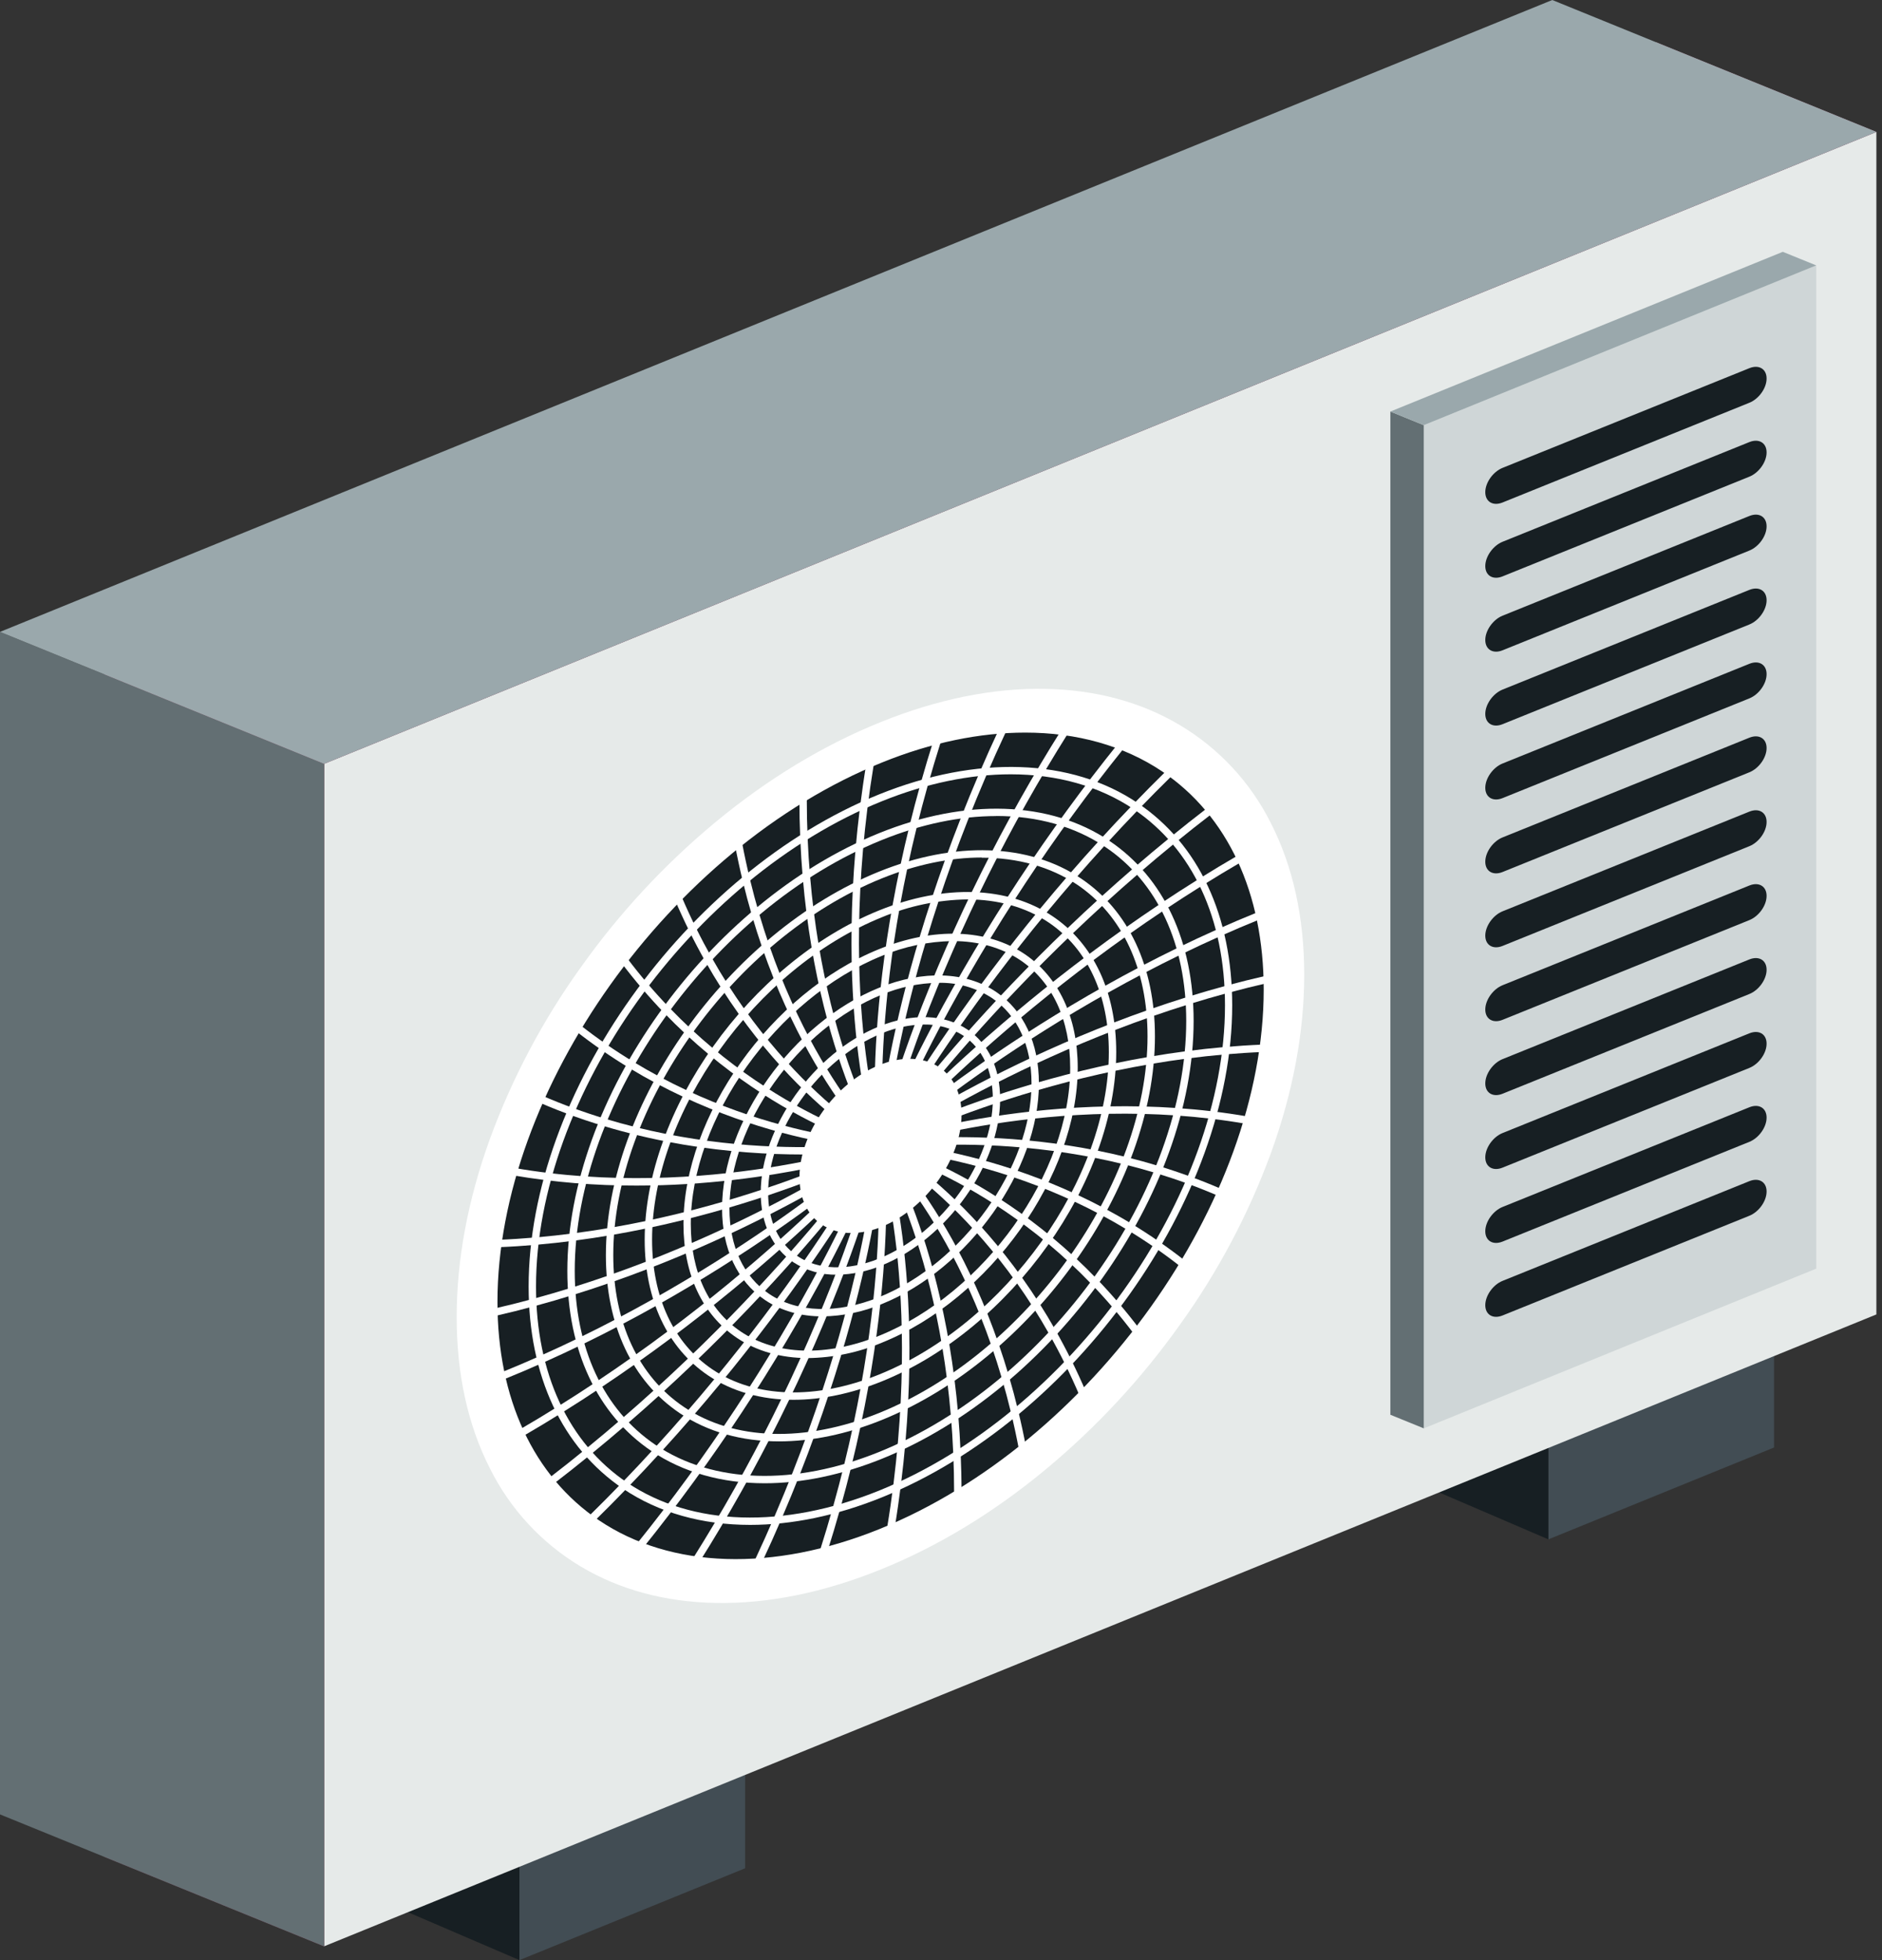 <svg width="96" height="100" viewBox="0 0 96 100" fill="none" xmlns="http://www.w3.org/2000/svg">
<rect x="0" y="0" width="96" height="100" fill="#333333" stroke="none"/>
<path d="M38.008 86.543V95.314L26.496 100V91.23L38.008 86.543Z" fill="#424D54"/>
<path d="M23.691 90.024L26.495 91.23V100L20.807 97.555L23.691 90.024Z" fill="#171F23"/>
<path d="M90.494 65.077V73.847L78.982 78.534V69.764L90.494 65.077Z" fill="#424D54"/>
<path d="M76.177 68.559L78.981 69.764V78.534L73.293 76.09L76.177 68.559Z" fill="#171F23"/>
<path d="M95.713 6.73V67.059L16.531 99.296V38.967L95.713 6.73Z" fill="#E6EAE9"/>
<path d="M5.311 34.398L16.53 38.967V99.296L5.311 94.727V34.398Z" fill="#84435E"/>
<path d="M95.712 6.731L84.491 2.162L5.311 34.399L16.53 38.968L95.712 6.731Z" fill="#B97693"/>
<path d="M0 92.566L16.531 99.296V38.968L0 32.237V92.566Z" fill="#636F73"/>
<path d="M95.713 6.73L16.531 38.967L0 32.237L79.181 0L95.713 6.73Z" fill="#9AA8AC"/>
<path d="M58.011 69.173C66.848 58.373 68.151 44.822 60.921 38.906C53.691 32.99 40.666 36.95 31.829 47.751C22.992 58.551 21.689 72.102 28.919 78.018C36.149 83.933 49.174 79.973 58.011 69.173Z" fill="#171F23"/>
<path d="M44.911 38.73C55.808 34.331 64.644 39.592 64.644 50.489C64.644 61.385 55.81 73.789 44.911 78.192C34.013 82.595 25.179 77.33 25.179 66.433C25.179 55.536 34.013 43.132 44.911 38.73ZM44.911 36.844C41.994 38.023 39.163 39.735 36.497 41.943C33.894 44.103 31.585 46.593 29.627 49.351C27.693 52.041 26.135 54.982 24.994 58.093C23.863 61.215 23.295 64.276 23.295 67.195C23.295 70.113 23.867 72.711 24.994 74.922C26.029 76.997 27.636 78.732 29.627 79.921C31.611 81.104 33.923 81.729 36.497 81.777C39.163 81.828 41.994 81.255 44.911 80.077C47.829 78.9 50.66 77.186 53.326 74.977C55.929 72.818 58.238 70.328 60.196 67.57C62.13 64.88 63.688 61.939 64.829 58.828C65.96 55.707 66.528 52.644 66.528 49.727C66.528 46.81 65.956 44.209 64.829 41.998C63.794 39.924 62.186 38.189 60.196 37C58.211 35.817 55.9 35.193 53.326 35.144C50.66 35.093 47.829 35.665 44.911 36.844V36.844Z" fill="white"/>
<path d="M37.528 79.923C34.822 79.923 32.355 79.239 30.335 77.876C26.89 75.553 24.992 71.488 24.992 66.438C24.992 55.487 33.897 42.982 44.842 38.56C50.372 36.324 55.713 36.504 59.489 39.05C62.934 41.374 64.832 45.439 64.832 50.494C64.832 61.444 55.927 73.949 44.982 78.372C42.41 79.406 39.878 79.923 37.528 79.923ZM52.296 37.375C49.993 37.375 47.51 37.877 44.982 38.904C34.173 43.274 25.375 55.62 25.375 66.429C25.375 71.355 27.214 75.308 30.551 77.56C34.222 80.036 39.433 80.199 44.848 78.014C55.657 73.644 64.461 61.298 64.461 50.489C64.461 45.562 62.622 41.609 59.285 39.358C57.322 38.038 54.926 37.375 52.296 37.375Z" fill="white"/>
<path d="M47.417 60.506C49.104 58.445 49.352 55.858 47.972 54.729C46.592 53.6 44.106 54.356 42.419 56.417C40.733 58.478 40.484 61.065 41.864 62.194C43.244 63.323 45.73 62.568 47.417 60.506Z" fill="white"/>
<path d="M43.436 62.904C42.896 62.915 42.365 62.763 41.912 62.469C41.181 61.975 40.781 61.118 40.781 60.055C40.781 57.809 42.605 55.245 44.846 54.34C46 53.873 47.118 53.915 47.916 54.453C48.648 54.947 49.048 55.804 49.048 56.866C49.048 59.112 47.224 61.676 44.983 62.582C44.492 62.787 43.967 62.897 43.436 62.904ZM46.389 54.394C45.906 54.401 45.428 54.502 44.983 54.689C42.873 55.543 41.155 57.95 41.155 60.055C41.155 60.989 41.499 61.735 42.124 62.156C42.816 62.623 43.806 62.65 44.842 62.232C46.952 61.38 48.67 58.973 48.67 56.866C48.67 55.932 48.326 55.187 47.702 54.766C47.311 54.513 46.854 54.383 46.389 54.394Z" fill="white"/>
<path d="M42.697 65.032C41.907 65.048 41.129 64.826 40.466 64.395C39.395 63.672 38.805 62.414 38.805 60.853C38.805 57.519 41.513 53.712 44.838 52.367C46.538 51.68 48.184 51.739 49.355 52.528C50.425 53.249 51.016 54.508 51.016 56.07C51.016 59.404 48.308 63.21 44.983 64.555C44.259 64.859 43.483 65.021 42.697 65.032ZM47.129 52.268C46.392 52.279 45.663 52.431 44.983 52.717C41.785 54.01 39.182 57.66 39.182 60.853C39.182 62.286 39.713 63.432 40.677 64.082C41.741 64.801 43.259 64.845 44.843 64.208C48.041 62.916 50.644 59.266 50.644 56.072C50.644 54.639 50.113 53.492 49.15 52.842C48.549 52.453 47.845 52.253 47.129 52.268V52.268Z" fill="white"/>
<path d="M41.959 67.159C40.854 67.159 39.845 66.878 39.018 66.32C37.608 65.37 36.832 63.711 36.832 61.65C36.832 57.228 40.425 52.178 44.842 50.393C47.09 49.485 49.265 49.561 50.807 50.601C52.217 51.552 52.994 53.211 52.994 55.273C52.994 59.694 49.401 64.744 44.983 66.528C44.025 66.93 42.998 67.144 41.959 67.159V67.159ZM47.866 50.14C46.875 50.155 45.897 50.36 44.983 50.743C40.696 52.475 37.209 57.368 37.209 61.65C37.209 63.581 37.925 65.129 39.229 66.008C40.666 66.978 42.712 67.039 44.842 66.178C49.129 64.446 52.617 59.553 52.617 55.273C52.617 53.341 51.899 51.792 50.596 50.914C49.784 50.388 48.833 50.118 47.866 50.14V50.14Z" fill="white"/>
<path d="M41.22 69.286C39.849 69.286 38.597 68.938 37.576 68.247C35.826 67.067 34.863 65.007 34.863 62.447C34.863 56.936 39.342 50.645 44.846 48.42C47.642 47.289 50.344 47.383 52.262 48.671C54.011 49.852 54.974 51.91 54.974 54.471C54.974 59.98 50.496 66.274 44.991 68.497C43.796 68.999 42.516 69.267 41.22 69.286ZM48.606 48.011C47.361 48.029 46.132 48.285 44.983 48.766C39.609 50.938 35.237 57.073 35.237 62.443C35.237 64.873 36.14 66.823 37.783 67.93C39.592 69.15 42.164 69.23 44.843 68.147C50.217 65.976 54.59 59.841 54.59 54.471C54.59 52.04 53.686 50.092 52.043 48.984C51.08 48.338 49.901 48.011 48.606 48.011Z" fill="white"/>
<path d="M40.481 71.414C38.847 71.414 37.348 70.998 36.122 70.172C34.035 68.763 32.885 66.304 32.885 63.243C32.885 56.646 38.248 49.111 44.841 46.447C48.184 45.097 51.413 45.206 53.701 46.75C55.788 48.157 56.938 50.618 56.938 53.678C56.938 60.276 51.575 67.811 44.982 70.474C43.43 71.101 41.901 71.414 40.481 71.414ZM49.342 45.885C47.844 45.908 46.364 46.217 44.982 46.797C38.519 49.408 33.262 56.786 33.262 63.243C33.262 66.174 34.353 68.522 36.334 69.859C38.515 71.331 41.612 71.428 44.841 70.125C51.304 67.513 56.561 60.135 56.561 53.678C56.561 50.748 55.47 48.399 53.49 47.062C52.328 46.278 50.906 45.885 49.342 45.885Z" fill="white"/>
<path d="M39.737 73.535C37.831 73.535 36.092 73.054 34.67 72.093C32.243 70.459 30.906 67.594 30.906 64.036C30.906 56.349 37.155 47.571 44.836 44.469C48.732 42.897 52.483 43.024 55.142 44.818C57.569 46.452 58.913 49.317 58.913 52.875C58.913 60.561 52.664 69.34 44.983 72.442C43.174 73.177 41.395 73.535 39.737 73.535ZM50.076 43.748C48.471 43.748 46.74 44.102 44.977 44.815C37.427 47.865 31.283 56.486 31.283 64.032C31.283 67.461 32.562 70.211 34.882 71.777C37.436 73.499 41.063 73.613 44.836 72.089C52.387 69.038 58.535 60.418 58.535 52.871C58.535 49.443 57.257 46.691 54.937 45.127C53.576 44.218 51.909 43.757 50.081 43.757L50.076 43.748Z" fill="white"/>
<path d="M39.005 75.672C36.834 75.672 34.852 75.122 33.23 74.028C30.465 72.162 28.939 68.899 28.939 64.842C28.939 56.068 36.073 46.048 44.842 42.505C49.28 40.712 53.565 40.856 56.595 42.901C59.36 44.768 60.886 48.029 60.886 52.088C60.886 60.861 53.752 70.881 44.983 74.424C42.921 75.254 40.891 75.672 39.005 75.672ZM50.82 41.633C48.982 41.633 47.002 42.039 44.983 42.855C36.345 46.345 29.317 56.209 29.317 64.842C29.317 68.77 30.781 71.922 33.44 73.716C36.366 75.689 40.523 75.82 44.842 74.075C53.481 70.585 60.509 60.721 60.509 52.088C60.509 48.159 59.045 45.008 56.385 43.214C54.821 42.158 52.916 41.629 50.82 41.629V41.633Z" fill="white"/>
<path d="M38.265 77.796C35.827 77.796 33.602 77.179 31.781 75.95C28.675 73.855 26.965 70.192 26.965 65.635C26.965 55.774 34.983 44.51 44.841 40.528C49.826 38.517 54.644 38.676 58.038 40.972C61.144 43.066 62.854 46.73 62.854 51.286C62.854 61.148 54.836 72.411 44.978 76.394C42.664 77.33 40.384 77.796 38.265 77.796ZM51.558 39.503C49.488 39.503 47.255 39.959 44.982 40.878C35.255 44.808 27.342 55.913 27.342 65.638C27.342 70.065 28.993 73.617 31.992 75.64C35.29 77.864 39.973 78.013 44.841 76.047C54.568 72.114 62.486 61.007 62.486 51.289C62.486 46.863 60.834 43.311 57.836 41.287C56.076 40.103 53.92 39.503 51.558 39.503V39.503Z" fill="white"/>
<path d="M44.753 58.561C44.712 58.498 40.777 52.085 40.777 40.72H41.154C41.154 51.968 45.033 58.298 45.072 58.361L44.753 58.561Z" fill="white"/>
<path d="M44.782 58.598C44.729 58.547 39.458 53.472 37.482 43.066L37.853 42.995C39.806 53.282 44.99 58.275 45.041 58.329L44.782 58.598Z" fill="white"/>
<path d="M44.822 58.627C44.758 58.591 38.313 55.012 34.418 45.885L34.765 45.736C38.605 54.735 44.939 58.261 45.003 58.295L44.822 58.627Z" fill="white"/>
<path d="M44.865 58.644C44.791 58.625 37.372 56.653 31.676 49.092L31.976 48.865C37.589 56.318 44.885 58.263 44.958 58.28L44.865 58.644Z" fill="white"/>
<path d="M44.907 58.65C44.826 58.65 36.664 58.343 29.344 52.577L29.578 52.28C36.796 57.966 44.838 58.27 44.917 58.273L44.907 58.65Z" fill="white"/>
<path d="M40.915 58.898C37.562 58.898 32.536 58.433 27.488 56.237L27.639 55.891C36.25 59.637 44.796 58.289 44.882 58.279L44.942 58.656C43.607 58.833 42.262 58.914 40.915 58.898V58.898Z" fill="white"/>
<path d="M32.474 60.485C30.359 60.49 28.248 60.316 26.164 59.962L26.228 59.585C35.974 61.274 44.766 58.31 44.853 58.28L44.979 58.637C44.905 58.664 39.507 60.485 32.474 60.485Z" fill="white"/>
<path d="M25.401 63.63L25.387 63.254C35.971 62.83 44.742 58.339 44.826 58.294L45 58.628C44.912 58.673 36.074 63.203 25.401 63.63Z" fill="white"/>
<path d="M25.226 67.144L25.143 66.776C36.244 64.248 44.719 58.366 44.803 58.307L45.02 58.616C44.935 58.675 36.403 64.598 25.226 67.144Z" fill="white"/>
<path d="M25.648 70.393L25.506 70.044C36.789 65.487 44.708 58.392 44.786 58.321L45.037 58.6C44.961 58.672 36.991 65.811 25.648 70.393Z" fill="white"/>
<path d="M26.651 73.285L26.461 72.959C37.573 66.51 44.7 58.419 44.771 58.337L45.055 58.588C44.983 58.666 37.818 66.804 26.651 73.285Z" fill="white"/>
<path d="M28.206 75.728L27.977 75.429C38.581 67.286 44.693 58.443 44.755 58.355L45.067 58.568C45.006 58.656 38.857 67.546 28.206 75.728Z" fill="white"/>
<path d="M30.273 77.649L30.008 77.38C39.781 67.789 44.697 58.466 44.746 58.373L45.08 58.548C45.031 58.642 40.09 68.014 30.273 77.649Z" fill="white"/>
<path d="M32.784 78.99L32.49 78.754C36.067 74.31 39.214 69.537 41.891 64.5C43.838 60.811 44.727 58.419 44.736 58.395L45.09 58.521C45.081 58.545 44.185 60.954 42.23 64.662C39.54 69.725 36.378 74.523 32.784 78.99V78.99Z" fill="white"/>
<path d="M35.665 79.709L35.346 79.509C38.314 74.79 40.807 69.788 42.788 64.576C44.199 60.806 44.722 58.444 44.727 58.418L45.096 58.498C45.09 58.522 44.563 60.908 43.143 64.697C41.154 69.936 38.648 74.965 35.665 79.709Z" fill="white"/>
<path d="M38.832 79.785L38.49 79.626C41.439 73.328 42.977 67.902 43.748 64.459C44.582 60.734 44.722 58.473 44.723 58.45L45.1 58.473C45.1 58.495 44.957 60.787 44.116 64.541C43.34 68.006 41.794 73.456 38.832 79.785Z" fill="white"/>
<path d="M42.188 79.211L41.828 79.097C45.684 66.942 44.735 58.566 44.725 58.485L45.102 58.44C45.11 58.522 46.069 66.978 42.188 79.211Z" fill="white"/>
<path d="M45.628 78.005L45.251 77.943C46.274 71.729 46.076 66.774 45.73 63.712C45.353 60.4 44.736 58.54 44.725 58.521L45.081 58.395C45.088 58.414 45.721 60.313 46.1 63.664C46.459 66.755 46.658 71.747 45.628 78.005Z" fill="white"/>
<path d="M49.047 76.203H48.669C48.669 64.953 44.791 58.623 44.752 58.56L45.071 58.36C45.111 58.425 49.047 64.836 49.047 76.203Z" fill="white"/>
<path d="M51.971 73.927C50.018 63.638 44.835 58.647 44.783 58.593L45.042 58.319C45.095 58.37 50.366 63.445 52.342 73.852L51.971 73.927Z" fill="white"/>
<path d="M55.061 71.185C51.221 62.185 44.886 58.661 44.822 58.627L45.003 58.295C45.067 58.33 51.512 61.91 55.407 71.037L55.061 71.185Z" fill="white"/>
<path d="M57.847 68.059C52.234 60.606 44.938 58.662 44.865 58.643L44.958 58.277C45.032 58.297 52.453 60.268 58.148 67.829L57.847 68.059Z" fill="white"/>
<path d="M60.247 64.641C53.029 58.955 44.987 58.652 44.906 58.65L44.917 58.273C44.999 58.273 53.161 58.579 60.481 64.346L60.247 64.641Z" fill="white"/>
<path d="M62.187 61.03C53.571 57.282 45.029 58.633 44.943 58.642L44.883 58.265C44.968 58.25 53.62 56.882 62.337 60.674L62.187 61.03Z" fill="white"/>
<path d="M44.973 58.639L44.848 58.282C44.937 58.252 53.816 55.256 63.66 56.963L63.596 57.34C53.852 55.644 45.061 58.609 44.973 58.639Z" fill="white"/>
<path d="M45 58.629L44.826 58.294C44.914 58.248 53.75 53.719 64.425 53.292L64.441 53.669C53.855 54.093 45.088 58.58 45 58.629Z" fill="white"/>
<path d="M45.017 58.615L44.801 58.306C44.885 58.247 53.418 52.322 64.595 49.777L64.678 50.146C53.577 52.672 45.105 58.556 45.017 58.615Z" fill="white"/>
<path d="M45.038 58.601L44.787 58.322C44.866 58.25 52.831 51.111 64.179 46.527L64.321 46.877C53.04 51.434 45.116 58.529 45.038 58.601Z" fill="white"/>
<path d="M45.053 58.58L44.77 58.328C44.841 58.246 52.007 50.11 63.174 43.623L63.363 43.949C52.249 50.41 45.124 58.504 45.053 58.58Z" fill="white"/>
<path d="M45.068 58.568L44.756 58.354C44.817 58.265 50.963 49.376 61.617 41.194L61.846 41.493C51.242 49.637 45.128 58.478 45.068 58.568Z" fill="white"/>
<path d="M45.078 58.547L44.744 58.373C44.793 58.28 49.734 48.907 59.551 39.269L59.816 39.538C50.043 49.135 45.127 58.453 45.078 58.547Z" fill="white"/>
<path d="M45.089 58.527L44.734 58.401C44.743 58.377 45.639 55.968 47.595 52.259C50.285 47.196 53.447 42.398 57.04 37.931L57.334 38.167C53.758 42.611 50.61 47.384 47.933 52.421C45.986 56.111 45.098 58.503 45.089 58.527Z" fill="white"/>
<path d="M45.098 58.502L44.728 58.421C44.735 58.397 45.261 56.011 46.682 52.222C48.671 46.984 51.176 41.955 54.16 37.212L54.479 37.412C51.511 42.131 49.018 47.134 47.037 52.346C45.626 56.111 45.103 58.478 45.098 58.502Z" fill="white"/>
<path d="M45.102 58.473L44.725 58.45C44.725 58.428 44.868 56.136 45.709 52.381C46.484 48.921 48.03 43.466 50.987 37.138L51.329 37.297C48.383 43.59 46.845 49.012 46.075 52.452C45.244 56.181 45.103 58.454 45.102 58.473Z" fill="white"/>
<path d="M44.725 58.484C44.715 58.4 43.756 49.944 47.637 37.711L47.997 37.825C44.141 49.98 45.09 58.356 45.1 58.438L44.725 58.484Z" fill="white"/>
<path d="M44.733 58.522C44.727 58.503 44.093 56.604 43.715 53.253C43.367 50.166 43.167 45.174 44.196 38.916L44.574 38.978C43.552 45.185 43.748 50.136 44.092 53.195C44.469 56.511 45.087 58.382 45.098 58.401L44.733 58.522Z" fill="white"/>
<g opacity="0.3">
<path d="M72.627 21.691V65.566V72.871L80.82 69.535L92.645 64.722V13.54L72.627 21.691Z" fill="#9AA8AC"/>
</g>
<path d="M72.627 21.691L70.922 20.996V72.177L72.627 72.871V21.691Z" fill="#636F73"/>
<path d="M90.94 12.847L92.645 13.54L72.627 21.691L70.922 20.996L90.94 12.847Z" fill="#9AA8AC"/>
<path d="M89.233 31.86L76.644 36.947C76.156 37.144 75.764 36.908 75.764 36.421C75.764 35.933 76.158 35.379 76.644 35.181L89.233 30.095C89.721 29.898 90.113 30.134 90.113 30.62C90.116 31.108 89.721 31.664 89.233 31.86Z" fill="#171F23"/>
<path d="M89.233 28.089L76.644 33.177C76.156 33.373 75.764 33.138 75.764 32.65C75.764 32.163 76.158 31.608 76.644 31.411L89.233 26.325C89.721 26.127 90.113 26.363 90.113 26.85C90.116 27.338 89.721 27.893 89.233 28.089Z" fill="#171F23"/>
<path d="M89.233 24.319L76.644 29.406C76.156 29.602 75.764 29.367 75.764 28.88C75.764 28.392 76.158 27.838 76.644 27.64L89.233 22.554C89.721 22.357 90.113 22.593 90.113 23.079C90.116 23.567 89.721 24.123 89.233 24.319Z" fill="#171F23"/>
<path d="M89.233 20.548L76.644 25.636C76.156 25.832 75.764 25.597 75.764 25.109C75.764 24.622 76.158 24.067 76.644 23.87L89.233 18.784C89.721 18.586 90.113 18.823 90.113 19.309C90.116 19.797 89.721 20.352 89.233 20.548Z" fill="#171F23"/>
<path d="M89.233 46.942L76.644 52.029C76.156 52.225 75.764 51.99 75.764 51.503C75.764 51.015 76.158 50.461 76.644 50.264L89.233 45.177C89.721 44.98 90.113 45.216 90.113 45.703C90.116 46.19 89.721 46.746 89.233 46.942Z" fill="#171F23"/>
<path d="M89.233 43.171L76.644 48.259C76.156 48.455 75.764 48.22 75.764 47.732C75.764 47.245 76.158 46.69 76.644 46.493L89.233 41.407C89.721 41.209 90.113 41.446 90.113 41.932C90.116 42.42 89.721 42.975 89.233 43.171Z" fill="#171F23"/>
<path d="M89.233 39.401L76.644 44.488C76.156 44.684 75.764 44.45 75.764 43.962C75.764 43.474 76.158 42.92 76.644 42.723L89.233 37.636C89.721 37.439 90.113 37.675 90.113 38.161C90.116 38.649 89.721 39.205 89.233 39.401Z" fill="#171F23"/>
<path d="M89.233 35.63L76.644 40.718C76.156 40.914 75.764 40.679 75.764 40.191C75.764 39.704 76.158 39.149 76.644 38.952L89.233 33.866C89.721 33.668 90.113 33.904 90.113 34.391C90.116 34.879 89.721 35.434 89.233 35.63Z" fill="#171F23"/>
<path d="M89.233 62.025L76.644 67.112C76.156 67.308 75.764 67.073 75.764 66.586C75.764 66.098 76.158 65.544 76.644 65.347L89.233 60.26C89.721 60.063 90.113 60.299 90.113 60.785C90.116 61.273 89.721 61.829 89.233 62.025Z" fill="#171F23"/>
<path d="M89.233 58.254L76.644 63.342C76.156 63.538 75.764 63.303 75.764 62.815C75.764 62.328 76.158 61.773 76.644 61.576L89.233 56.49C89.721 56.292 90.113 56.529 90.113 57.015C90.116 57.503 89.721 58.058 89.233 58.254Z" fill="#171F23"/>
<path d="M89.233 54.483L76.644 59.57C76.156 59.767 75.764 59.532 75.764 59.044C75.764 58.556 76.158 58.002 76.644 57.805L89.233 52.718C89.721 52.521 90.113 52.757 90.113 53.243C90.116 53.731 89.721 54.287 89.233 54.483Z" fill="#171F23"/>
<path d="M89.233 50.712L76.644 55.8C76.156 55.996 75.764 55.761 75.764 55.273C75.764 54.786 76.158 54.231 76.644 54.034L89.233 48.948C89.721 48.75 90.113 48.987 90.113 49.473C90.116 49.961 89.721 50.516 89.233 50.712Z" fill="#171F23"/>
</svg>
